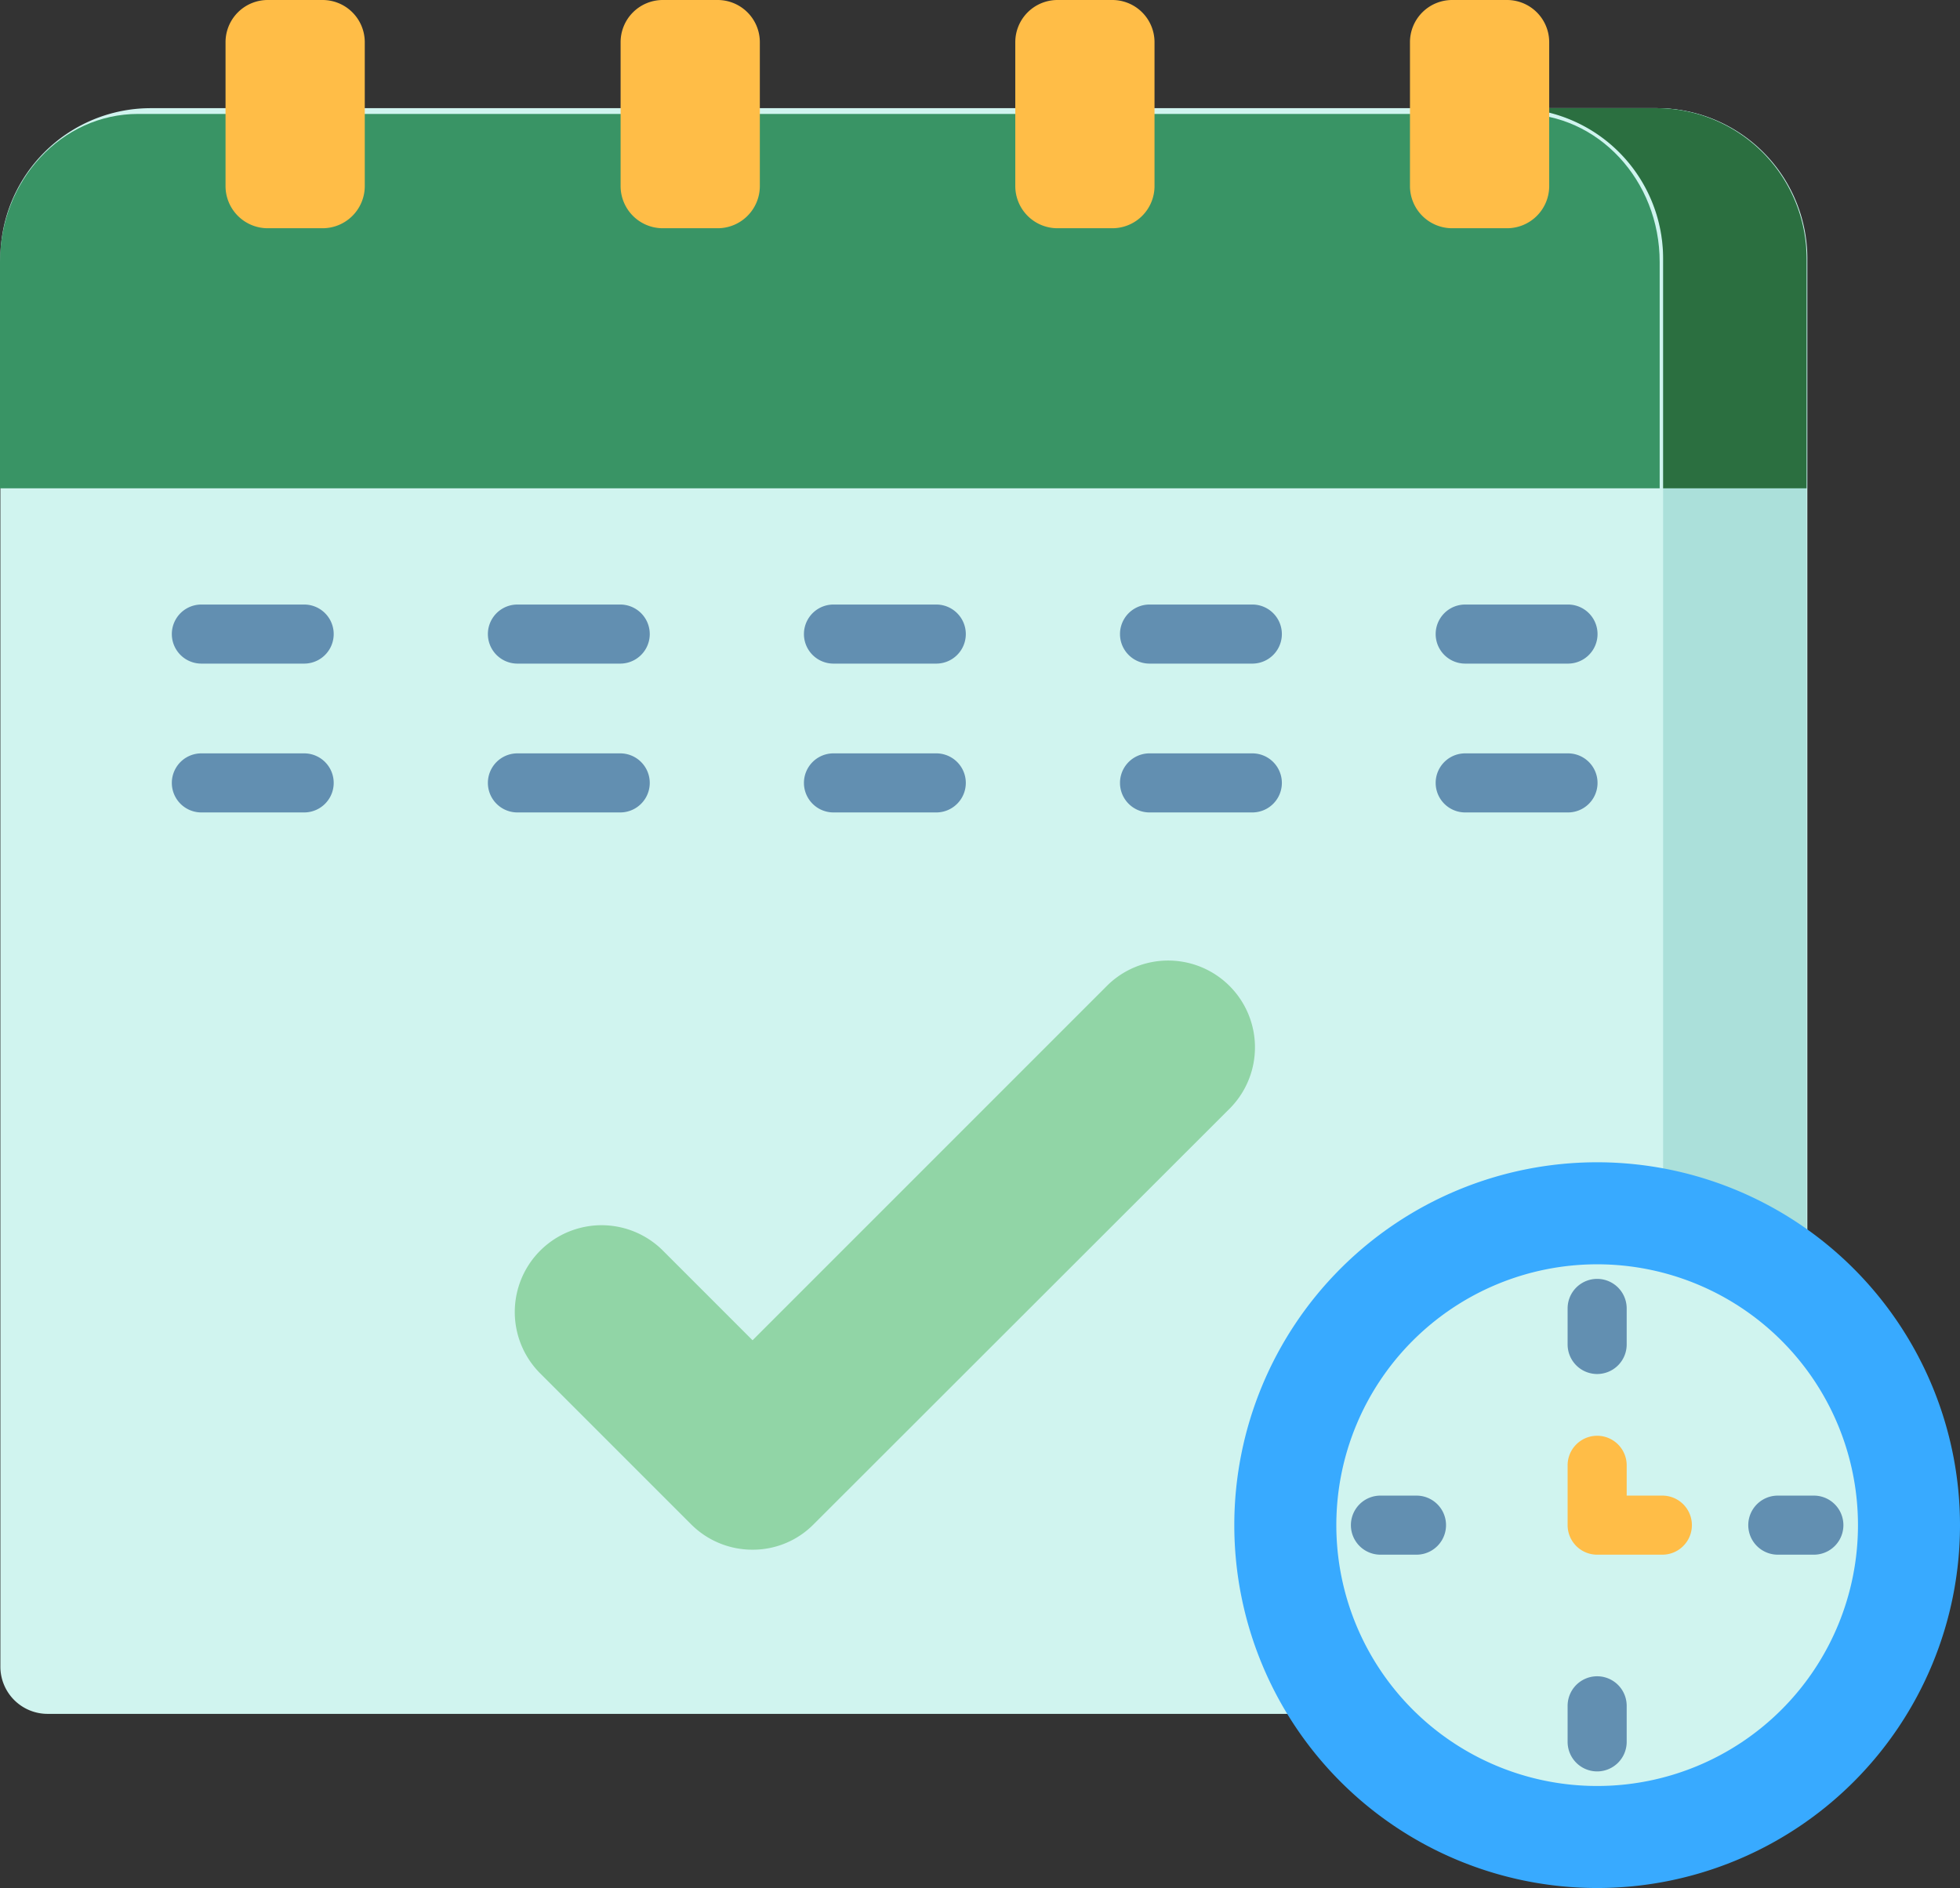 <svg id="Layer_1" data-name="Layer 1" xmlns="http://www.w3.org/2000/svg" viewBox="0 0 511 492.2"><rect x="0" y="0" width="511" height="492.2" fill="#333333" stroke="none"/><defs><style>.cls-1{fill:#d0f4ef;}.cls-2{fill:#abe0da;}.cls-3{fill:#399465;}.cls-4{fill:#2b6f40;}.cls-5{fill:#628fb1;}.cls-6{fill:#91d5a6;}.cls-7{fill:#ffbd47;}.cls-8{fill:#38aaff;}</style></defs><title>date</title><path class="cls-1" d="M457.7,456.8H11.4A12.31,12.31,0,0,1-.9,444.4V77.4A39.2,39.2,0,0,1,38.3,38.2H431a39.2,39.2,0,0,1,39.2,39.2v367A12.61,12.61,0,0,1,457.7,456.8Z" transform="translate(1 -10)"/><path class="cls-2" d="M470,77.4v367a12.38,12.38,0,0,1-12.3,12.4H420.2a12.4,12.4,0,0,0,12.4-12.4V77.4a39.2,39.2,0,0,0-39.2-39.2h37.5A39.24,39.24,0,0,1,470,77.4Z" transform="translate(1 -10)"/><path class="cls-3" d="M431.7,78.3v59H-1v-59C-1,57,15.1,39.7,35,39.7H395.7C415.6,39.7,431.7,57,431.7,78.3Z" transform="translate(1 -10)"/><path class="cls-4" d="M470,77.4v59.9H432.6V77.4a39.2,39.2,0,0,0-39.2-39.2h37.5A39.24,39.24,0,0,1,470,77.4Z" transform="translate(1 -10)"/><path class="cls-5" d="M78.3,183H51.5a7.7,7.7,0,0,1,0-15.4H78.3a7.7,7.7,0,0,1,0,15.4Z" transform="translate(1 -10)"/><path class="cls-5" d="M160.7,183H133.9a7.7,7.7,0,0,1,0-15.4h26.8a7.7,7.7,0,1,1,0,15.4Z" transform="translate(1 -10)"/><path class="cls-5" d="M243.1,183H216.3a7.7,7.7,0,0,1,0-15.4h26.8a7.7,7.7,0,1,1,0,15.4Z" transform="translate(1 -10)"/><path class="cls-5" d="M325.5,183H298.7a7.7,7.7,0,1,1,0-15.4h26.8a7.7,7.7,0,0,1,0,15.4Z" transform="translate(1 -10)"/><path class="cls-5" d="M407.8,183H381a7.7,7.7,0,1,1,0-15.4h26.8a7.7,7.7,0,0,1,0,15.4Z" transform="translate(1 -10)"/><path class="cls-5" d="M78.3,221.8H51.5a7.7,7.7,0,0,1,0-15.4H78.3a7.7,7.7,0,1,1,0,15.4Z" transform="translate(1 -10)"/><path class="cls-5" d="M160.7,221.8H133.9a7.7,7.7,0,0,1,0-15.4h26.8a7.7,7.7,0,1,1,0,15.4Z" transform="translate(1 -10)"/><path class="cls-5" d="M243.1,221.8H216.3a7.7,7.7,0,1,1,0-15.4h26.8a7.7,7.7,0,1,1,0,15.4Z" transform="translate(1 -10)"/><path class="cls-5" d="M325.5,221.8H298.7a7.7,7.7,0,1,1,0-15.4h26.8a7.7,7.7,0,0,1,0,15.4Z" transform="translate(1 -10)"/><path class="cls-5" d="M407.8,221.8H381a7.7,7.7,0,1,1,0-15.4h26.8a7.7,7.7,0,0,1,0,15.4Z" transform="translate(1 -10)"/><path class="cls-6" d="M195.2,414a22.56,22.56,0,0,1-16-6.6l-39.6-39.6a22.63,22.63,0,0,1,32-32l23.6,23.6,92.6-92.6a22.63,22.63,0,0,1,32,32L211.2,407.3A22.25,22.25,0,0,1,195.2,414Z" transform="translate(1 -10)"/><path class="cls-7" d="M83.1,69.5H68.8a11,11,0,0,1-11-11V21a11,11,0,0,1,11-11H83.1a11,11,0,0,1,11,11V58.5A11,11,0,0,1,83.1,69.5Z" transform="translate(1 -10)"/><path class="cls-7" d="M186.1,69.5H171.8a11,11,0,0,1-11-11V21a11,11,0,0,1,11-11h14.3a11,11,0,0,1,11,11V58.5A11,11,0,0,1,186.1,69.5Z" transform="translate(1 -10)"/><path class="cls-7" d="M289,69.5H274.7a11,11,0,0,1-11-11V21a11,11,0,0,1,11-11H289a11,11,0,0,1,11,11V58.5A11,11,0,0,1,289,69.5Z" transform="translate(1 -10)"/><path class="cls-7" d="M391.9,69.5H377.6a11,11,0,0,1-11-11V21a11,11,0,0,1,11-11h14.3a11,11,0,0,1,11,11V58.5A11,11,0,0,1,391.9,69.5Z" transform="translate(1 -10)"/><path class="cls-8" d="M510,407.6A94.6,94.6,0,1,1,415.4,313,94.66,94.66,0,0,1,510,407.6Z" transform="translate(1 -10)"/><path class="cls-1" d="M483.4,407.6a68,68,0,1,1-68-68A68,68,0,0,1,483.4,407.6Z" transform="translate(1 -10)"/><path class="cls-5" d="M415.4,368.2a7.7,7.7,0,0,1-7.7-7.7v-9.4a7.7,7.7,0,0,1,15.4,0v9.4A7.7,7.7,0,0,1,415.4,368.2Z" transform="translate(1 -10)"/><path class="cls-5" d="M415.4,471.8a7.7,7.7,0,0,1-7.7-7.7v-9.4a7.7,7.7,0,0,1,15.4,0v9.4A7.7,7.7,0,0,1,415.4,471.8Z" transform="translate(1 -10)"/><path class="cls-5" d="M471.9,415.3h-9.4a7.7,7.7,0,1,1,0-15.4h9.4a7.7,7.7,0,1,1,0,15.4Z" transform="translate(1 -10)"/><path class="cls-7" d="M432.4,415.3h-17a7.7,7.7,0,0,1-7.7-7.7V392a7.7,7.7,0,0,1,15.4,0v7.9h9.3a7.7,7.7,0,1,1,0,15.4Z" transform="translate(1 -10)"/><path class="cls-5" d="M368.3,415.3h-9.4a7.7,7.7,0,1,1,0-15.4h9.4a7.7,7.7,0,0,1,0,15.4Z" transform="translate(1 -10)"/></svg>